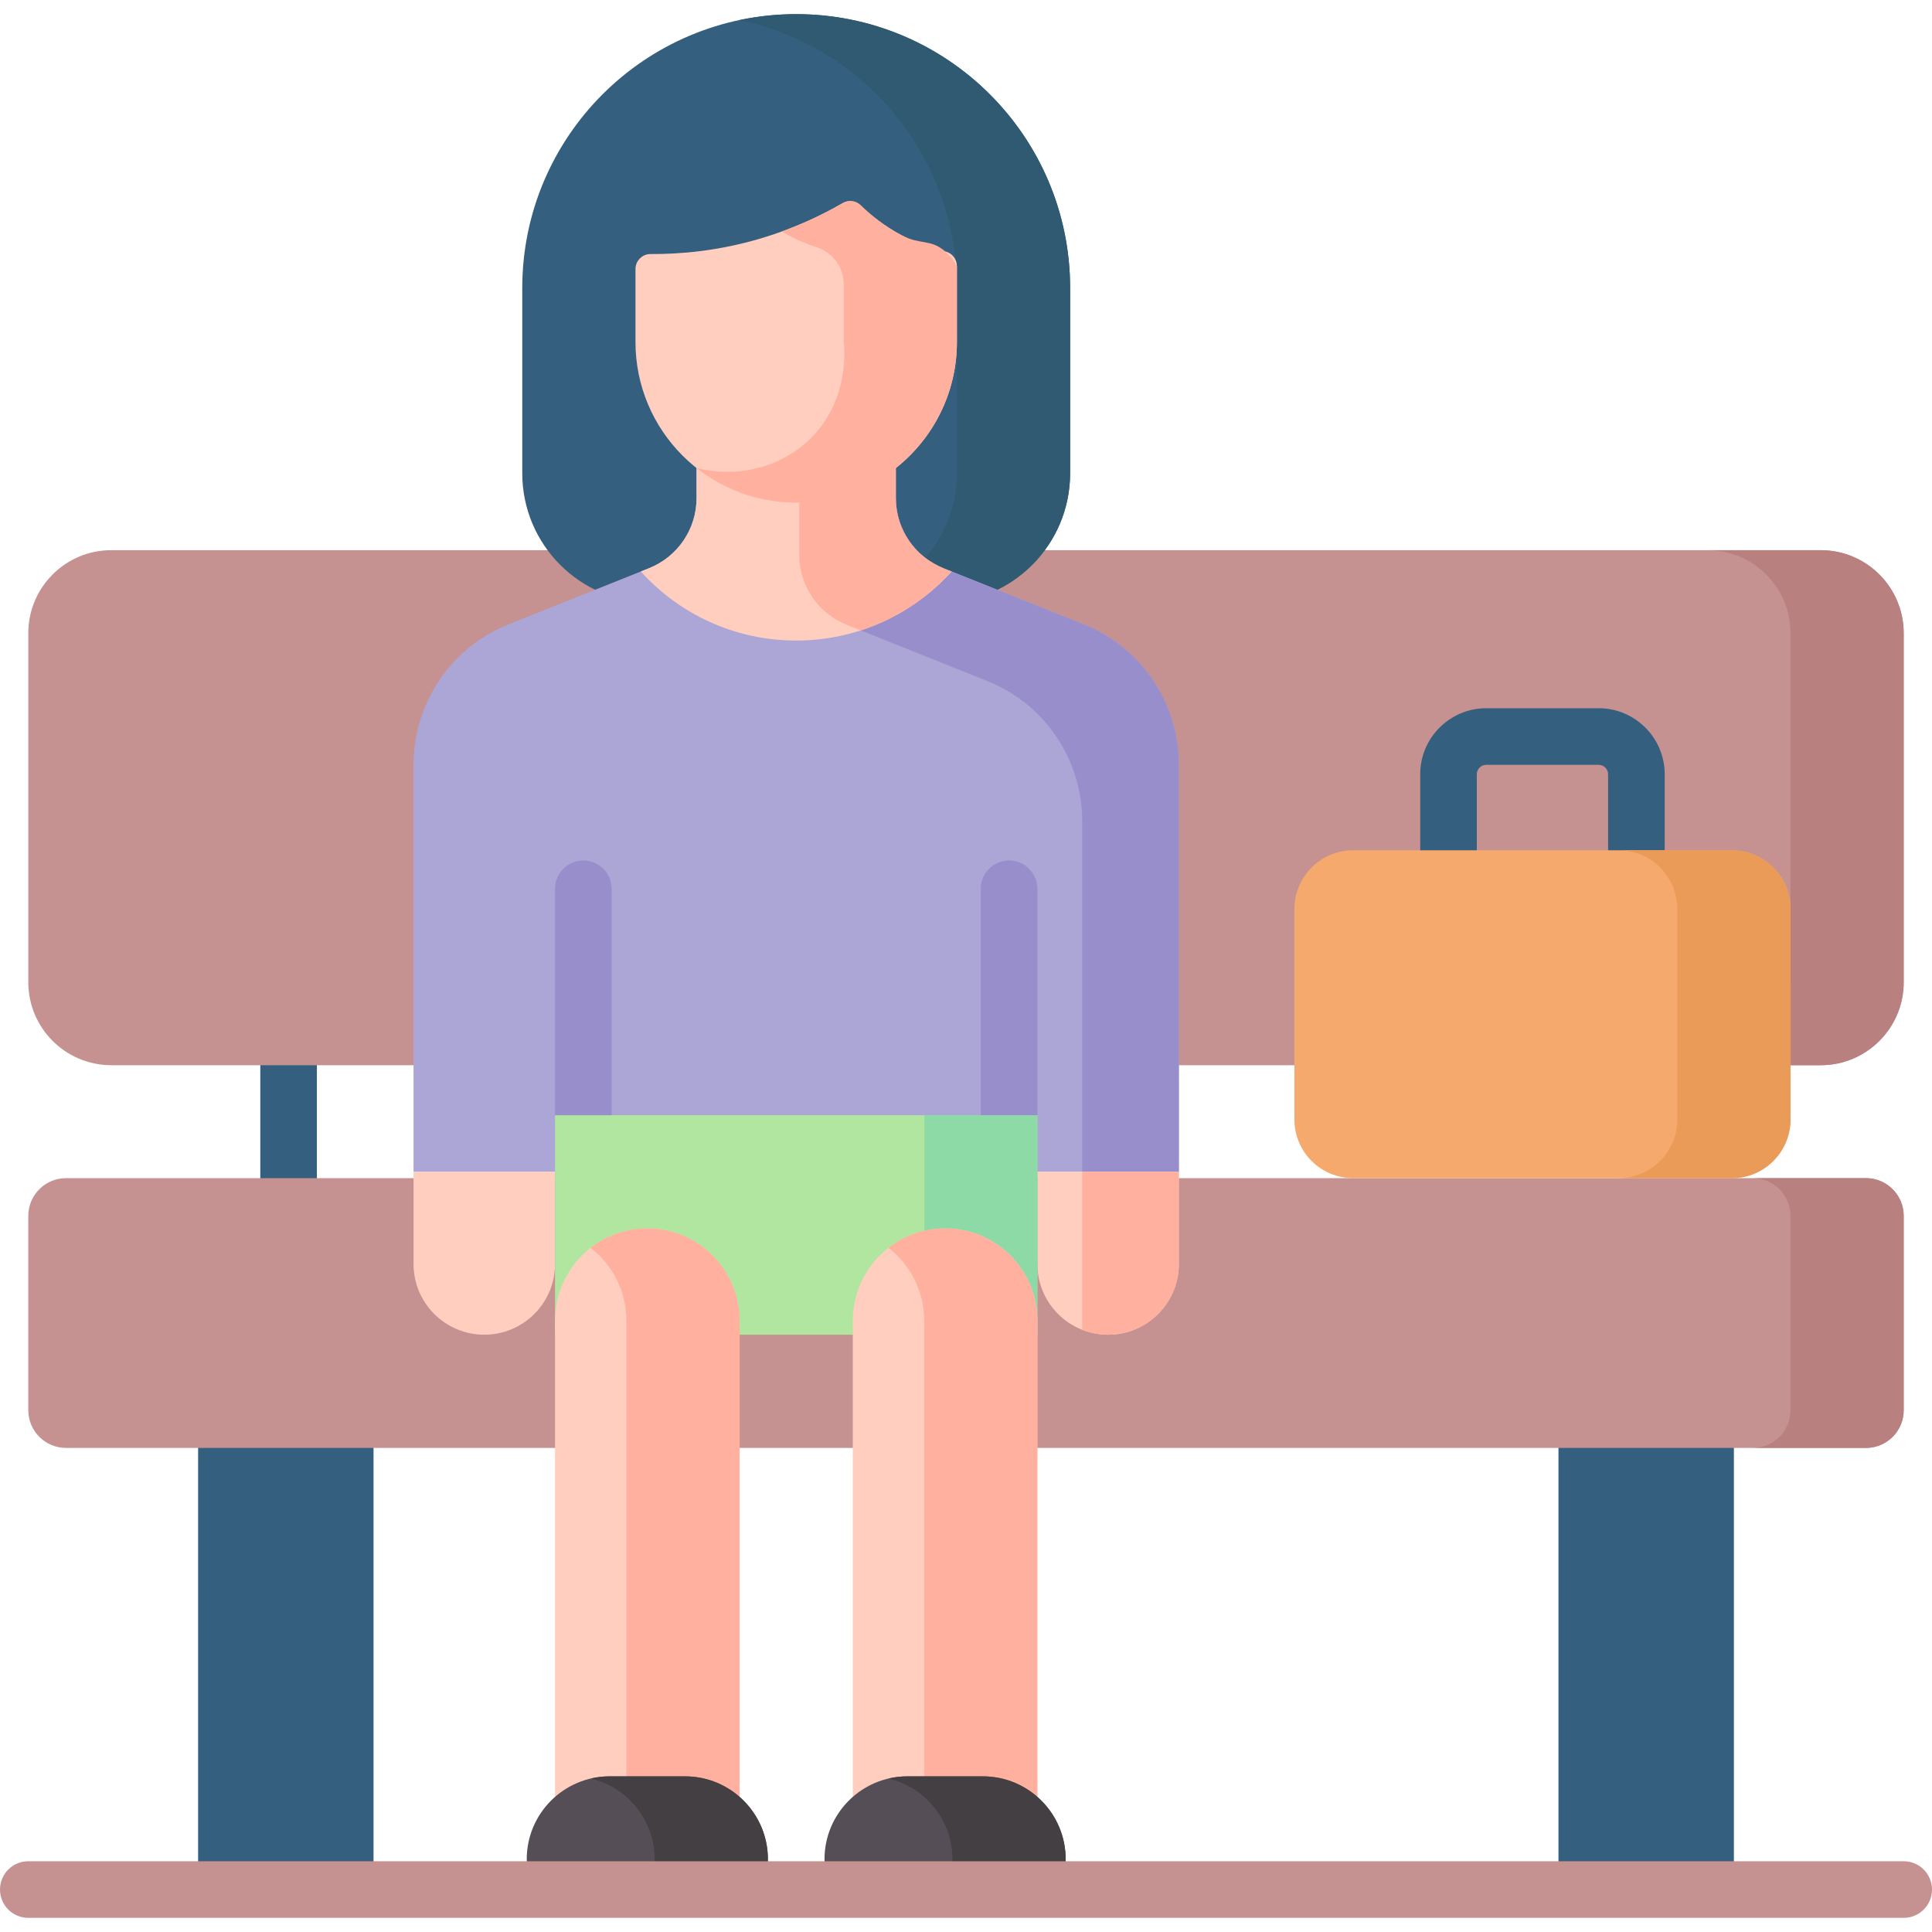 <svg id="Layer_1" enable-background="new 0 0 512 512" height="512" viewBox="0 0 512 512" width="512" xmlns="http://www.w3.org/2000/svg"><g><g><path d="m76.481 319.791c-4.143 0-7.5-3.357-7.5-7.5v-30c0-4.143 3.357-7.5 7.5-7.5s7.5 3.357 7.5 7.5v30c0 4.143-3.357 7.5-7.5 7.5z" fill="#355f7f"/></g><path d="m-7.755 394.005h167v46.49h-167z" fill="#355f7f" transform="matrix(0 -1 1 0 -341.505 492.995)"/><path d="m352.755 394.005h167v46.49h-167z" fill="#355f7f" transform="matrix(0 -1 1 0 19.005 853.505)"/><path d="m494.5 383.713h-477c-5.523 0-10-4.477-10-10v-51.49c0-5.523 4.477-10 10-10h477c5.523 0 10 4.477 10 10v51.49c0 5.522-4.477 10-10 10z" fill="#c59191"/><path d="m494.5 312.223h-30c5.523 0 10 4.478 10 10v51.49c0 5.522-4.477 10-10 10h30c5.523 0 10-4.478 10-10v-51.49c0-5.523-4.477-10-10-10z" fill="#b98080"/><path d="m312.41 282.29h170.09c12.15 0 22-9.85 22-22v-92.49c0-12.15-9.85-22-22-22h-206.93-129.14-116.93c-12.15 0-22 9.85-22 22v92.49c0 12.15 9.85 22 22 22h80.09z" fill="#c59191"/><g><path d="m249.273 159.744h-76.546c-18.955 0-34.32-15.366-34.32-34.32v-49.081c0-40.092 32.501-72.593 72.593-72.593 40.092 0 72.593 32.501 72.593 72.593v49.081c0 18.955-15.366 34.32-34.32 34.32z" fill="#355f7f"/><path d="m211 3.75c-5.144 0-10.159.543-15 1.561 32.893 6.912 57.593 36.084 57.593 71.032v49.081c0 18.955-15.366 34.32-34.32 34.32h30c18.955 0 34.32-15.365 34.32-34.32v-49.081c0-40.092-32.501-72.593-72.593-72.593z" fill="#305972"/><path d="m109.589 310.539v-107.919c0-16.356 9.958-31.065 25.144-37.139l37.283-14.913c7.593-3.037 12.572-10.391 12.572-18.57v-16.459h52.821v16.459c0 8.178 4.979 15.532 12.572 18.57l37.283 14.913c15.186 6.075 25.144 20.783 25.144 37.139v107.919z" fill="#aca6d6"/><g><path d="m287.267 165.482-37.284-14.913c-7.593-3.038-12.572-10.392-12.572-18.57v-16.459h-25.608v31.459c0 8.179 4.979 15.532 12.572 18.57l37.283 14.913c15.186 6.074 25.144 20.783 25.144 37.139v92.919h25.608v-107.92c.001-16.356-9.957-31.064-25.143-37.138z" fill="#978ecb"/></g><path d="m312.411 310.539h-37.5v24.424c0 10.355 8.395 18.75 18.75 18.75 10.355 0 18.75-8.395 18.75-18.75z" fill="#ffcebf"/><path d="m286.803 310.539v41.861c2.126.837 4.434 1.313 6.858 1.313 10.355 0 18.75-8.395 18.75-18.75v-24.424z" fill="#ffb09e"/><path d="m128.339 353.713c10.355 0 18.75-8.395 18.75-18.75v-24.424h-37.5v24.424c0 10.355 8.395 18.75 18.75 18.75z" fill="#ffcebf"/><path d="m147.089 235.539h127.821v103.174h-127.821z" fill="#aca6d6"/><path d="m147.089 295.539h127.821v58.174h-127.821z" fill="#b0e6a0"/><path d="m244.984 295.539h29.927v58.174h-29.927z" fill="#8ddaa7"/><g><path d="m259.911 295.539v-60c0-4.143 3.357-7.5 7.5-7.5s7.5 3.357 7.5 7.5v60z" fill="#978ecb"/></g><g><path d="m147.089 295.539v-60c0-4.143 3.357-7.5 7.5-7.5s7.5 3.357 7.5 7.5v60z" fill="#978ecb"/></g><g><g><path d="m274.911 485.75h-48.911v-135.756c0-13.506 10.949-24.455 24.455-24.455 13.506 0 24.455 10.949 24.455 24.455v135.756z" fill="#ffcebf"/><path d="m250.455 325.539c-5.655 0-10.857 1.925-15 5.147 5.751 4.475 9.455 11.457 9.455 19.308v135.756h30v-135.756c.001-13.506-10.948-24.455-24.455-24.455z" fill="#ffb09e"/><path d="m274.382 500.75h-47.852c-4.434 0-8.029-3.595-8.029-8.029 0-12.134 9.837-21.971 21.971-21.971h19.969c12.134 0 21.971 9.837 21.971 21.971-.001 4.434-3.596 8.029-8.03 8.029z" fill="#554e56"/><path d="m260.44 470.75h-19.969c-1.726 0-3.404.205-5.015.582 9.716 2.27 16.955 10.98 16.955 21.389 0 4.435-3.595 8.029-8.029 8.029h30c4.434 0 8.029-3.595 8.029-8.029 0-12.134-9.837-21.971-21.971-21.971z" fill="#433f43"/></g><g><path d="m196 485.75h-48.911v-135.756c0-13.506 10.949-24.455 24.455-24.455 13.506 0 24.455 10.949 24.455 24.455v135.756z" fill="#ffcebf"/><path d="m171.545 325.539c-5.655 0-10.857 1.925-15 5.147 5.751 4.475 9.455 11.457 9.455 19.308v135.756h30v-135.756c0-13.506-10.949-24.455-24.455-24.455z" fill="#ffb09e"/><path d="m195.471 500.75h-47.852c-4.434 0-8.029-3.595-8.029-8.029 0-12.134 9.837-21.971 21.971-21.971h19.969c12.134 0 21.971 9.837 21.971 21.971-.001 4.434-3.596 8.029-8.03 8.029z" fill="#554e56"/><path d="m181.529 470.75h-19.969c-1.726 0-3.404.205-5.015.582 9.716 2.27 16.955 10.98 16.955 21.389 0 4.435-3.595 8.029-8.029 8.029h30c4.435 0 8.029-3.595 8.029-8.029 0-12.134-9.837-21.971-21.971-21.971z" fill="#433f43"/></g></g><path d="m211 169.75c16.34 0 31.028-7.064 41.185-18.301l-12.202-.881c-7.593-3.037-12.572-10.391-12.572-18.569v-16.459h-42.822v16.459c0 8.178-4.979 15.532-12.572 18.569l-2.202.881c10.157 11.237 24.845 18.301 41.185 18.301z" fill="#ffcebf"/><path d="m224.375 165.568 3.719 1.487c9.364-3.03 17.643-8.473 24.09-15.606-3.159-1.147-6.072-2.617-8.482-4.887-3.938-3.709-6.292-8.941-6.292-14.564v-16.459h-25.608v31.459c.001 8.179 4.98 15.532 12.573 18.57z" fill="#ffb09e"/><path d="m211 133.215c-23.523 0-42.593-19.069-42.593-42.593v-19.299c0-2.21 1.79-4.013 4.001-3.999 7.731.048 17.929-.774 29.333-4.176 8.787-2.621 16.019-6.097 21.602-9.332 1.542-.894 3.492-.638 4.764.61 2.537 2.489 6.101 5.417 10.816 7.917 4.276 2.267 8.294 3.544 11.548 4.281 1.827.414 3.122 2.027 3.122 3.9v20.097c0 13.547-6.324 25.616-16.181 33.418-3.118 2.467-6.589-10.492-10.325-8.967-4.73 1.931-9.884 18.036-15.284 18.135-.267.005-.535.008-.803.008z" fill="#ffcebf"/><path d="m250.471 66.624c-3.915-3.386-6.588-1.649-11.548-4.28-4.719-2.503-8.285-5.434-10.822-7.924-1.271-1.247-3.215-1.499-4.756-.605-4.388 2.544-9.812 5.229-16.193 7.538.572.336 1.161.667 1.771.991 2.636 1.397 5.174 2.418 7.495 3.169 4.274 1.381 7.175 5.342 7.175 9.833v15.276c.217 2.015 1.359 14.53-7.751 24.499-7.681 8.405-19.722 11.797-31.253 8.91 3.18 2.485 9.074 6.411 17.384 8.221 0 0 4.571.963 9.026.963 23.524 0 42.593-19.069 42.593-42.593v-20.098c-.577-1.053-1.548-2.54-3.121-3.9z" fill="#ffb09e"/></g><path d="m482.5 145.801h-30c12.15 0 22 9.851 22 22v92.49c0 12.15-9.85 22-22 22h30c12.15 0 22-9.85 22-22v-92.49c0-12.15-9.85-22-22-22z" fill="#b98080"/><g><path d="m504.5 508.25h-497c-4.143 0-7.5-3.357-7.5-7.5s3.357-7.5 7.5-7.5h497c4.143 0 7.5 3.357 7.5 7.5s-3.357 7.5-7.5 7.5z" fill="#c59191"/></g><g><g><g><path d="m433.659 247.839h-49.789c-4.143 0-7.5-3.357-7.5-7.5v-35.153c0-9.649 7.851-17.5 17.5-17.5h29.789c9.649 0 17.5 7.851 17.5 17.5v35.153c0 4.142-3.357 7.5-7.5 7.5zm-42.289-15h34.789v-27.653c0-1.379-1.121-2.5-2.5-2.5h-29.789c-1.379 0-2.5 1.121-2.5 2.5z" fill="#355f7f"/></g><path d="m458.945 312.223h-100.36c-8.591 0-15.555-6.964-15.555-15.555v-55.773c0-8.591 6.964-15.555 15.555-15.555h100.359c8.591 0 15.555 6.964 15.555 15.555v55.773c.001 8.59-6.963 15.555-15.554 15.555z" fill="#f6a96c"/><path d="m458.945 225.339h-30c8.591 0 15.555 6.964 15.555 15.555v55.773c0 8.591-6.964 15.556-15.555 15.556h30c8.591 0 15.555-6.965 15.555-15.556v-55.773c0-8.591-6.964-15.555-15.555-15.555z" fill="#ea9b58"/></g></g></g></svg>
